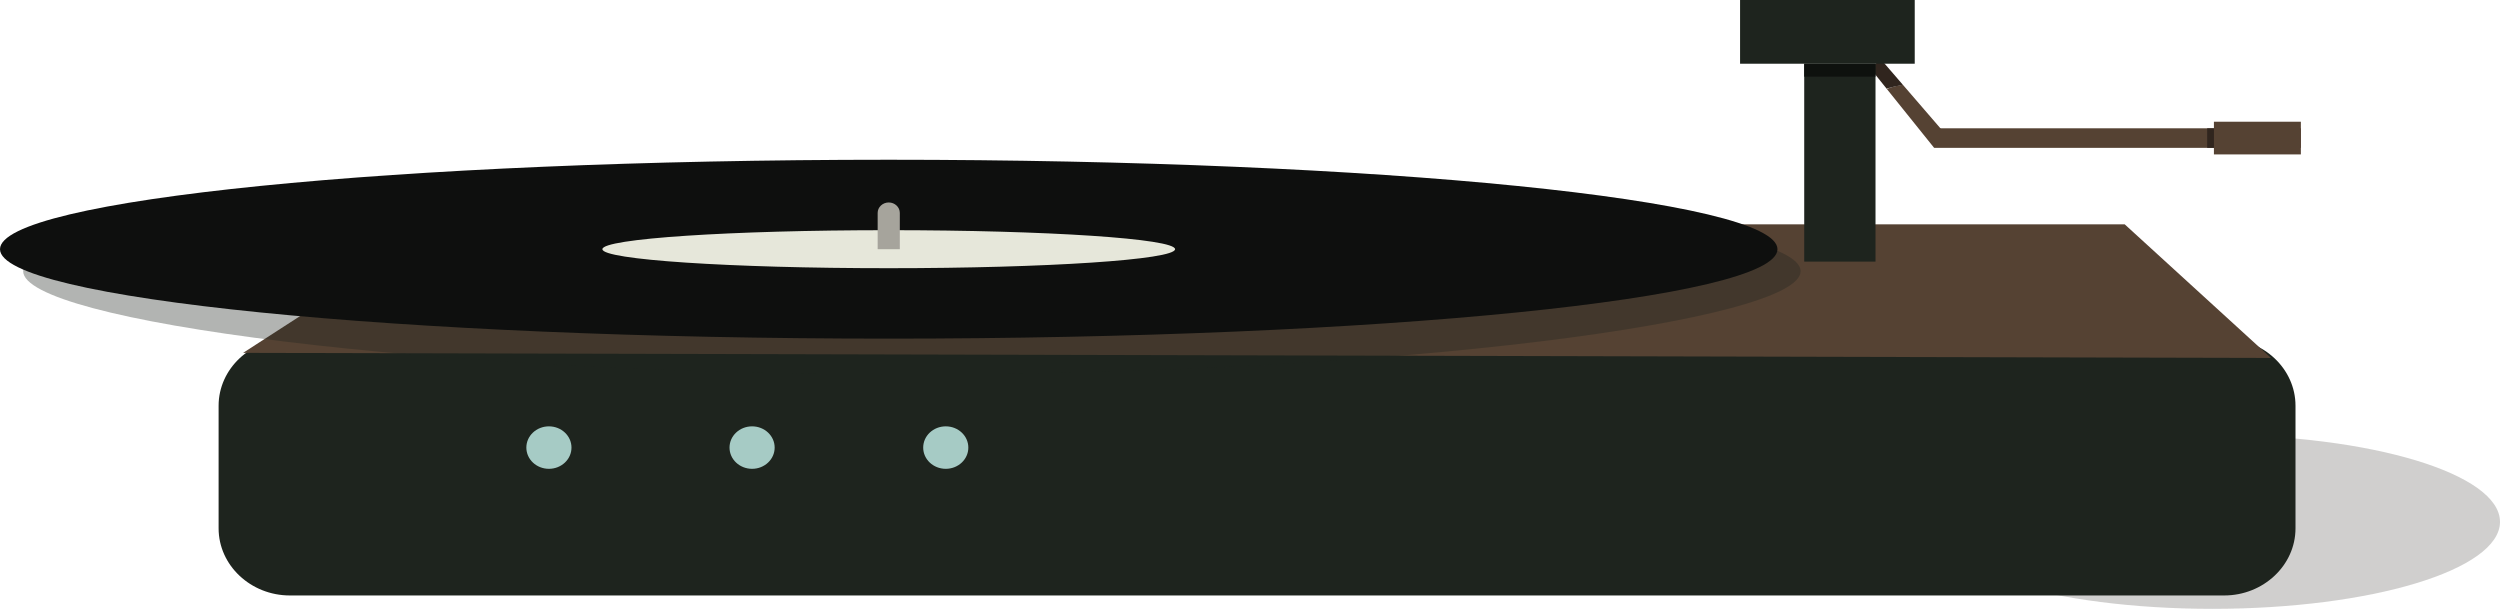 <svg width="464" height="113" viewBox="0 0 464 113" fill="none" xmlns="http://www.w3.org/2000/svg">
<path opacity="0.2" d="M410.619 113C381.138 113 357.239 105.773 357.239 96.857C357.239 87.942 381.138 80.714 410.619 80.714C440.101 80.714 464 87.942 464 96.857C464 105.773 440.101 113 410.619 113Z" fill="#14130D"/>
<path d="M412.811 110.518H53.804C46.527 110.518 40.573 104.916 40.573 98.068V75.297C40.573 68.45 46.527 62.847 53.804 62.847H412.814C420.091 62.847 426.045 68.45 426.045 75.297V98.068C426.042 104.916 420.088 110.518 412.811 110.518Z" fill="#1E241E"/>
<path d="M421.502 66.433L45.12 65.491L82.08 41.63H394.338L421.502 66.433Z" fill="#554233"/>
<path opacity="0.34" d="M334.197 50.329C334.197 59.497 260.345 69.539 169.248 69.539C78.148 69.539 4.299 59.497 4.299 50.329C4.299 41.161 78.15 33.728 169.248 33.728C260.348 33.728 334.197 41.161 334.197 50.329Z" fill="#1E241E"/>
<path d="M329.898 46.25C329.898 55.418 256.046 62.85 164.949 62.85C73.849 62.85 0 55.418 0 46.25C0 37.081 73.852 29.649 164.949 29.649C256.049 29.649 329.898 37.081 329.898 46.25Z" fill="#0E0F0E"/>
<path d="M218.095 46.25C218.095 48.197 194.3 49.778 164.95 49.778C135.598 49.778 111.806 48.2 111.806 46.25C111.806 44.3 135.601 42.722 164.95 42.722C194.303 42.722 218.095 44.3 218.095 46.25Z" fill="#E6E7DA"/>
<path d="M164.949 37.577C163.819 37.577 162.893 38.448 162.893 39.511V46.249H167.005V39.511C167.005 38.446 166.079 37.577 164.949 37.577Z" fill="#A6A49C"/>
<path d="M101.879 87.013C104.193 87.013 106.068 85.249 106.068 83.072C106.068 80.895 104.193 79.13 101.879 79.13C99.566 79.13 97.69 80.895 97.69 83.072C97.69 85.249 99.566 87.013 101.879 87.013Z" fill="#A6CBC5"/>
<path d="M139.588 87.013C141.902 87.013 143.777 85.249 143.777 83.072C143.777 80.895 141.902 79.13 139.588 79.13C137.275 79.13 135.399 80.895 135.399 83.072C135.399 85.249 137.275 87.013 139.588 87.013Z" fill="#A6CBC5"/>
<path d="M175.534 87.013C177.847 87.013 179.723 85.249 179.723 83.072C179.723 80.895 177.847 79.13 175.534 79.13C173.22 79.13 171.345 80.895 171.345 83.072C171.345 85.249 173.22 87.013 175.534 87.013Z" fill="#A6CBC5"/>
<path d="M350.189 16.504L358.975 27.442L361.029 24.84L353.164 15.727C352.174 15.886 351.182 16.12 350.189 16.504Z" fill="#554233"/>
<path d="M349.123 11.043L347.069 12.614L350.192 16.503C349.462 16.503 353.166 15.729 353.166 15.729L349.123 11.043Z" fill="#30251E"/>
<path d="M355.374 0H322.957V11.827H355.374V0Z" fill="#1E241E"/>
<path d="M348.094 11.827H334.863V48.554H348.094V11.827Z" fill="#1E241E"/>
<path d="M427.045 23.812H358.979V27.442H427.045V23.812Z" fill="#554233"/>
<path d="M427.04 22.592H410.903V28.66H427.04V22.592Z" fill="#554233"/>
<path d="M348.094 11.827H334.863V14.232H348.094V11.827Z" fill="#0E110E"/>
<path d="M410.908 23.812H409.653V27.442H410.908V23.812Z" fill="#30251E"/>
</svg>
